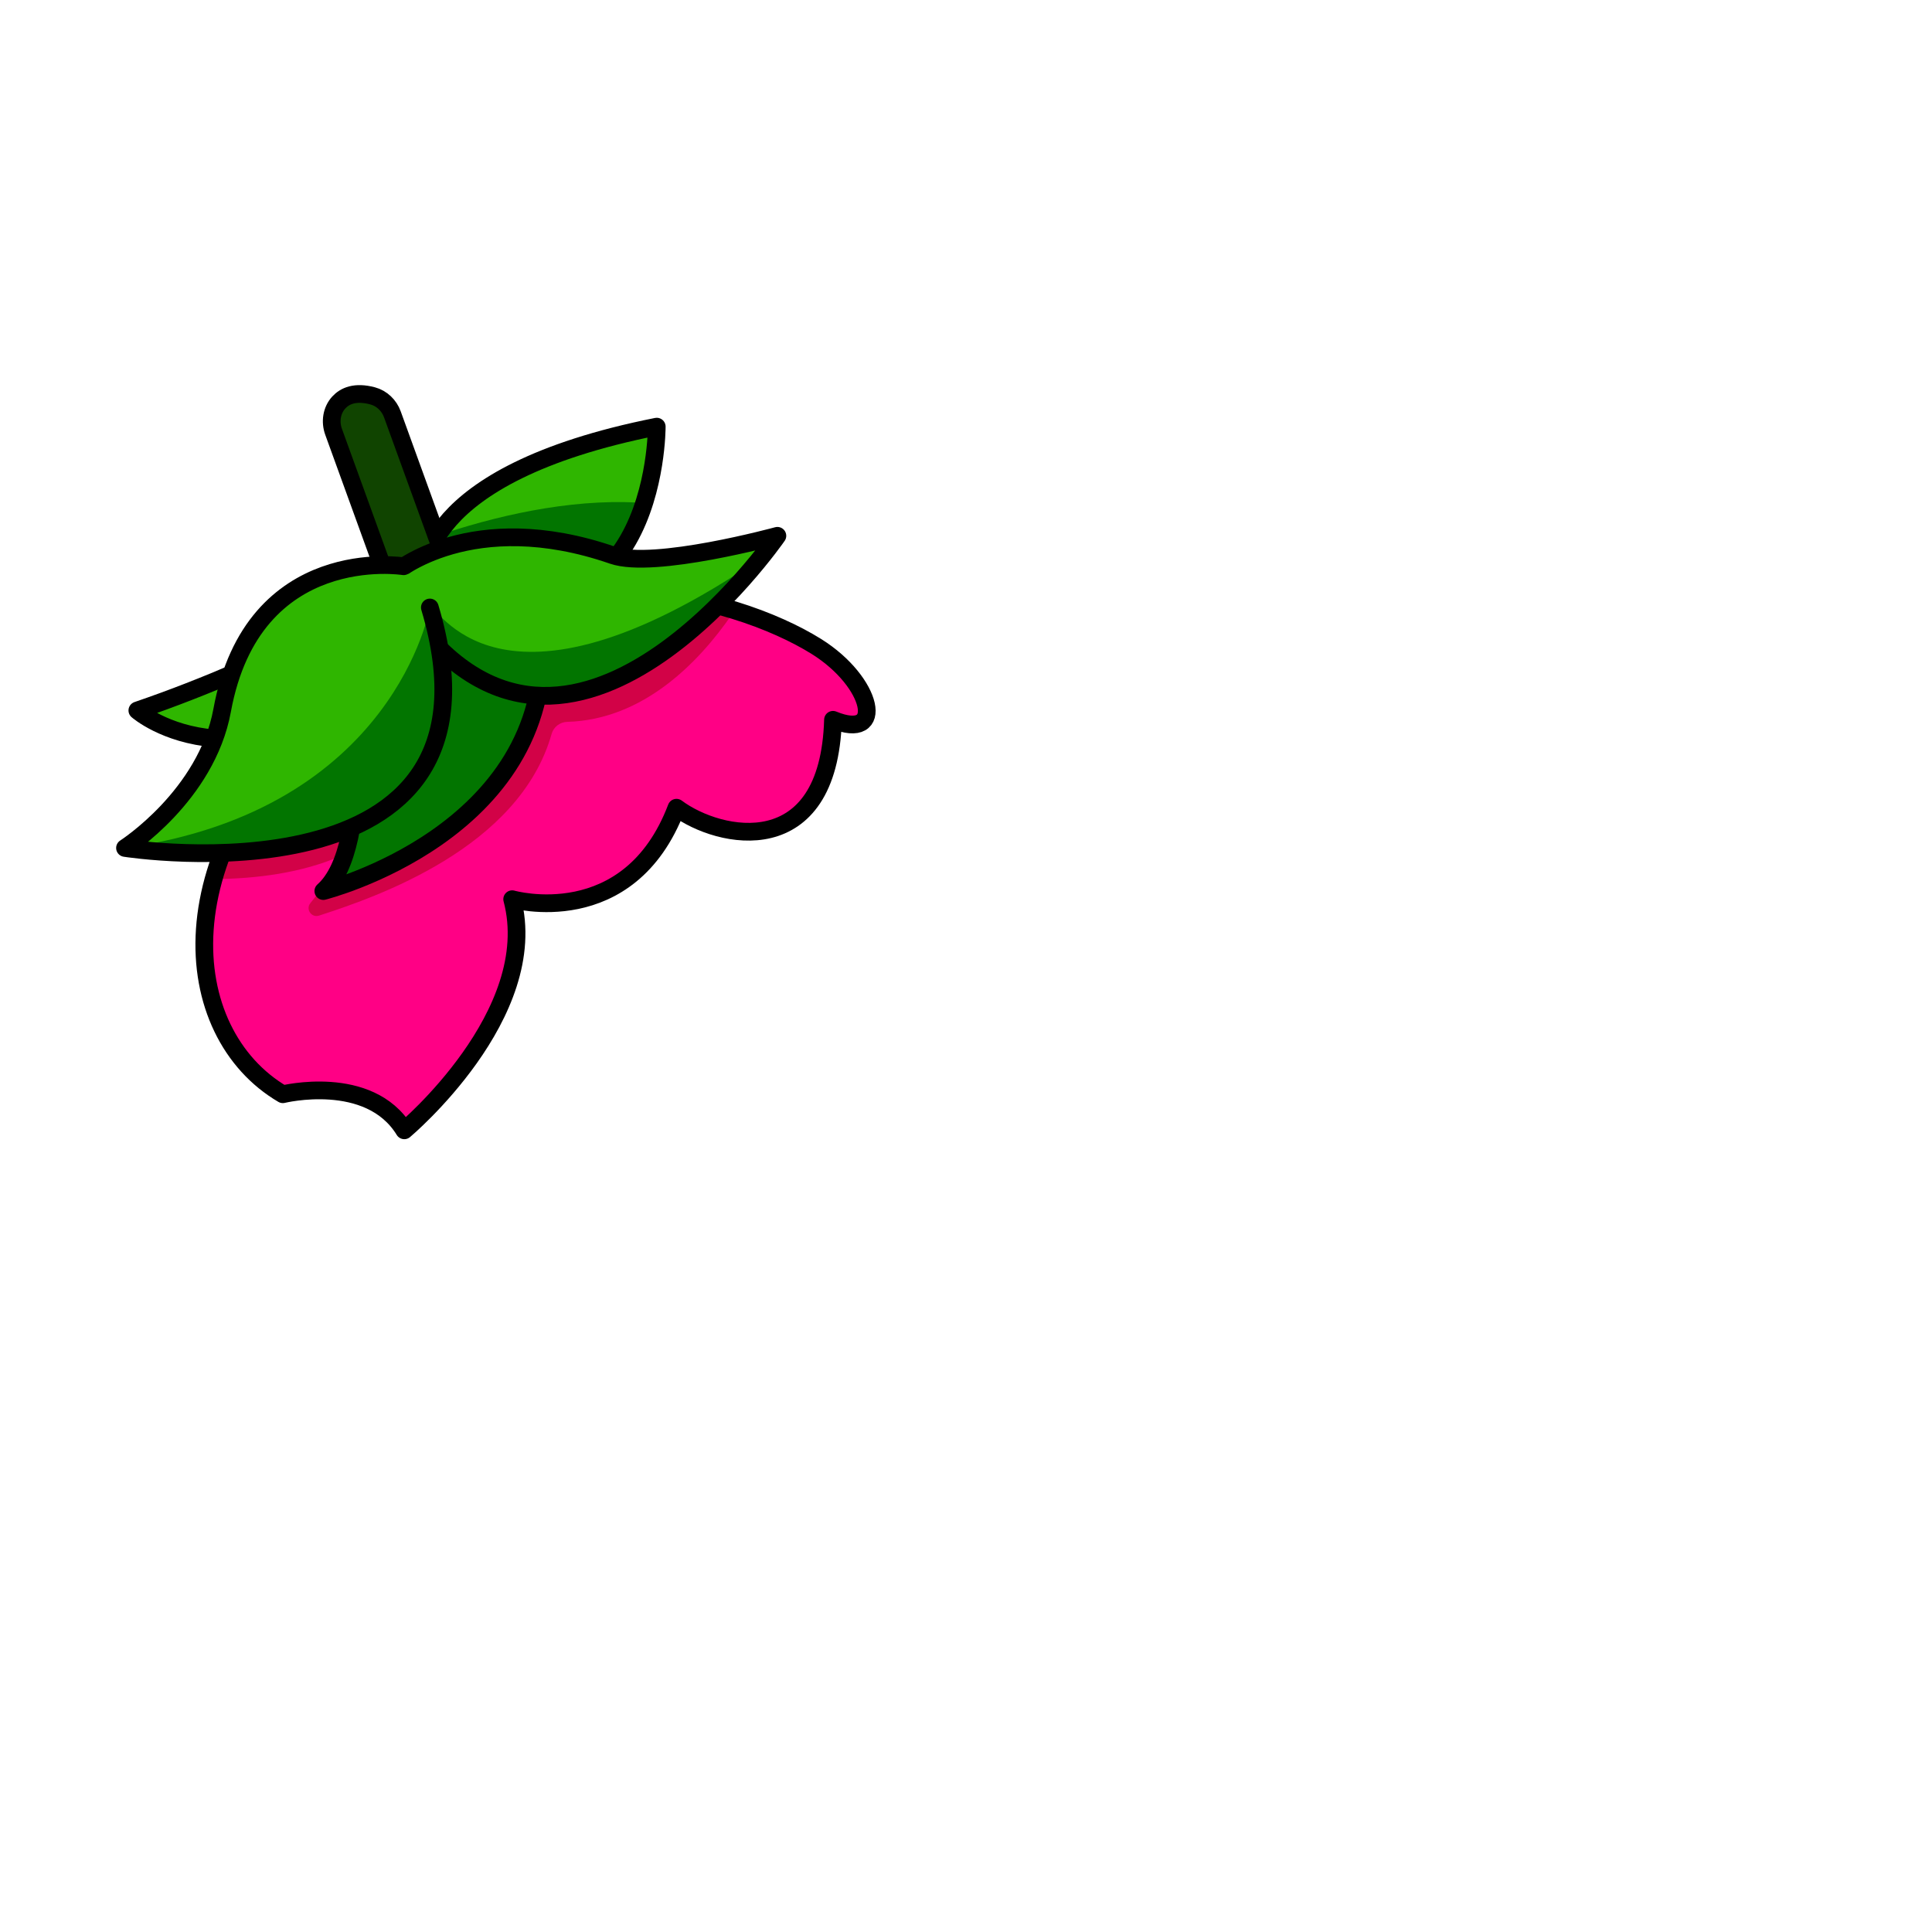 <svg width="2000" height="2000" viewBox="0 0 2000 2000" fill="none" xmlns="http://www.w3.org/2000/svg">
<g clip-path="url(#clip0_28_416)">
<mask id="mask0_28_416" style="mask-type:luminance" maskUnits="userSpaceOnUse" x="0" y="0" width="2000" height="2000">
<path d="M2000 0H0V2000H2000V0Z" fill="white"/>
</mask>
<g mask="url(#mask0_28_416)">
<path d="M439.74 595.9C439.74 595.9 428.91 491.62 679.86 441.66C679.86 441.66 681.02 702.84 439.74 595.9Z" fill="#2FB600"/>
<path d="M530.2 930.86C530.2 930.86 651.16 965.4 700.3 836.14C744.79 869.35 857.96 892.96 862.31 745.13C917.52 767.83 910.47 700.4 845.29 669.33C756.27 626.9 542.35 552.77 353.73 716.34C165.1 879.91 184.78 1069.36 292.8 1132.76C292.8 1132.76 382.18 1110.76 418.53 1170.11C418.53 1170.11 564.36 1041.03 530.21 930.85L530.2 930.86Z" fill="#FF0085"/>
<path d="M461.371 551.63C444.401 577.1 446.341 595.91 446.341 595.91C595.201 661.89 651.761 587.75 673.261 521.27C602.741 514.57 525.061 530.84 461.371 551.64V551.63Z" fill="#027500"/>
<path d="M321.3 934.92C316.1 941.17 322.48 950.36 330.22 947.85C388.91 928.83 537.42 878.21 571.01 759.81C573.09 752.49 579.61 747.49 587.22 747.27C666.38 745.01 723.67 685.21 757.4 636.43C651.15 605.09 495.02 596.93 354.13 719.1C281.84 781.79 240.18 848.27 222.32 910C264.7 909.66 312 903.92 353.06 885.98C347.58 899 331.48 922.67 321.31 934.9L321.3 934.92ZM454.28 711.99L447.63 713.25C447.22 710.36 446.81 707.48 446.31 704.52C448.96 707.13 451.62 709.6 454.28 711.99Z" fill="#D20247"/>
<path d="M530.2 930.86C530.2 930.86 651.16 965.4 700.3 836.14C744.79 869.35 857.96 892.96 862.31 745.13C917.52 767.83 903.96 706.04 845.29 669.33C761.68 617.03 542.35 552.77 353.73 716.34C165.1 879.91 184.78 1069.36 292.8 1132.76C292.8 1132.76 382.18 1110.76 418.53 1170.11C418.53 1170.11 561.78 1050.05 530.21 930.85L530.2 930.86Z" stroke="black" stroke-width="18.34" stroke-linecap="round" stroke-linejoin="round"/>
<path d="M362.781 697.24C362.781 697.24 388.071 874.93 334.711 922.41C334.711 922.41 571.111 863.16 561.231 659.57" fill="#027500"/>
<path d="M362.781 697.24C362.781 697.24 388.071 874.93 334.711 922.41C334.711 922.41 571.111 863.16 561.231 659.57" stroke="black" stroke-width="18.34" stroke-linecap="round" stroke-linejoin="round"/>
<path d="M410.969 613.13C410.969 613.13 288.459 685.55 142.189 735.46C142.189 735.46 253.849 834.14 449.079 671.38" fill="#2FB600"/>
<path d="M410.969 613.13C410.969 613.13 288.459 685.55 142.189 735.46C142.189 735.46 253.849 834.14 449.079 671.38" stroke="black" stroke-width="18.34" stroke-linecap="round" stroke-linejoin="round"/>
<path d="M439.74 595.9C439.74 595.9 428.91 491.62 679.86 441.66C679.86 441.66 681.02 702.84 439.74 595.9Z" stroke="black" stroke-width="18.34" stroke-linecap="round" stroke-linejoin="round"/>
<path d="M420.301 653.71L345.331 446.99C341.581 436.65 343.271 424.78 350.711 416.67C357.001 409.81 367.671 404.99 385.701 409.78C395.241 412.32 402.801 419.61 406.171 428.89L479.871 632.11" fill="#104400"/>
<path d="M420.301 653.71L345.331 446.99C341.581 436.65 343.271 424.78 350.711 416.67C357.001 409.81 367.671 404.99 385.701 409.78C395.241 412.32 402.801 419.61 406.171 428.89L479.871 632.11" stroke="black" stroke-width="18.34" stroke-linecap="round" stroke-linejoin="round"/>
<path d="M408.891 592.73C408.891 592.73 488.091 524.29 634.301 574.8C677.021 589.56 804.751 554.66 804.751 554.66C804.751 554.66 589.781 866.68 423.771 634.36" fill="#2FB600"/>
<path d="M786.791 578.29C512.461 765.09 451.661 621.79 445.561 629.58C442.971 639.21 442.101 648.71 442.451 658.01C508.641 734.01 580.851 731.47 643.321 701.56L771.281 598.1L786.791 578.3V578.29Z" fill="#027500"/>
<path d="M408.891 592.73C408.891 592.73 488.091 524.29 634.301 574.8C677.021 589.56 804.751 554.66 804.751 554.66C804.751 554.66 589.781 866.68 423.771 634.36" stroke="black" stroke-width="18.34" stroke-linecap="round" stroke-linejoin="round"/>
<path d="M417.79 586.18C417.79 586.18 261.9 561.16 229.97 735.32C213.74 823.82 129.4 877.81 129.4 877.81C129.4 877.81 538.51 942.03 444.98 628.86" fill="#2FB600"/>
<mask id="mask1_28_416" style="mask-type:luminance" maskUnits="userSpaceOnUse" x="129" y="584" width="330" height="300">
<path d="M417.79 586.18C417.79 586.18 261.9 561.16 229.97 735.32C213.74 823.82 129.4 877.81 129.4 877.81C129.4 877.81 538.51 942.03 444.98 628.86" fill="white"/>
</mask>
<g mask="url(#mask1_28_416)">
<path d="M444.99 628.86C444.99 628.86 408.9 838.34 129.41 877.81C129.41 877.81 575.68 921.62 439.75 595.91" fill="#027500"/>
</g>
<path d="M417.79 586.18C417.79 586.18 261.9 561.16 229.97 735.32C213.74 823.82 129.4 877.81 129.4 877.81C129.4 877.81 538.51 942.03 444.98 628.86" stroke="black" stroke-width="18.34" stroke-linecap="round" stroke-linejoin="round"/>
</g>
</g>
<defs>
<clipPath id="clip0_28_416">
<rect width="2000" height="2000" fill="white"/>
</clipPath>
</defs>
</svg>
